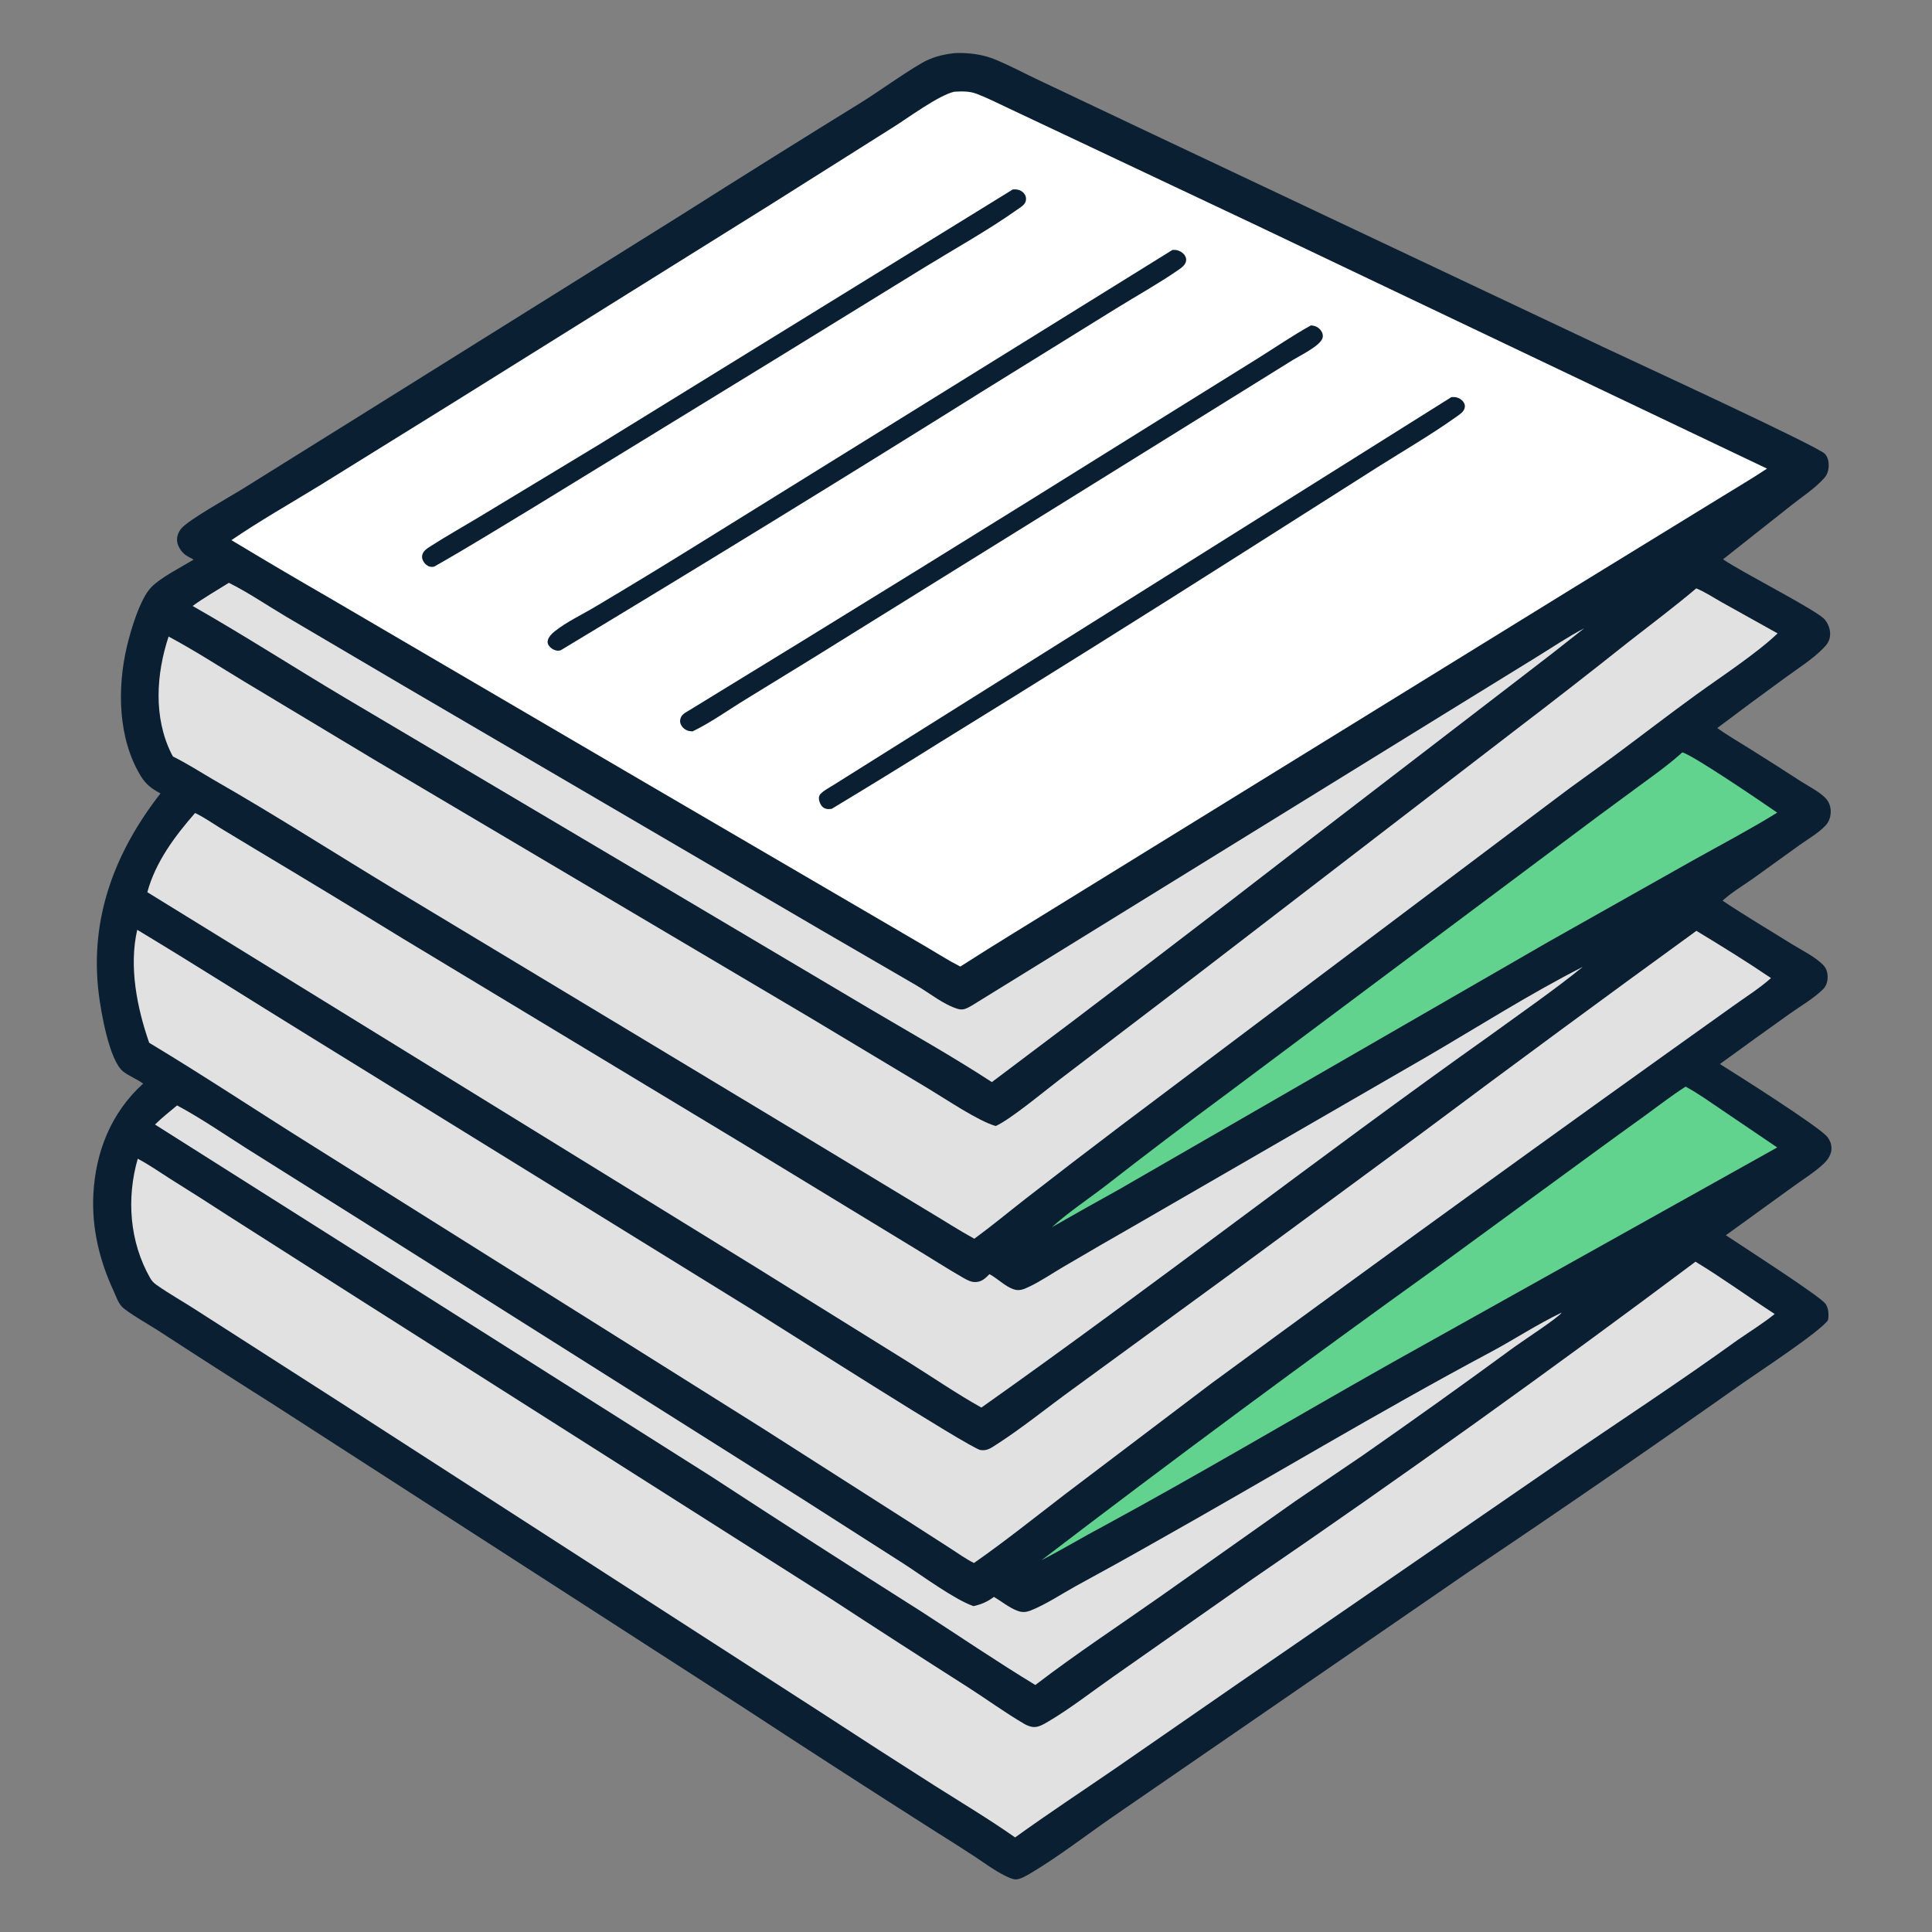 <svg width="126" height="126" viewBox="0 0 126 126" fill="none" xmlns="http://www.w3.org/2000/svg">
<rect x="0" y="0" width="126" height="126" fill="#808080" stroke="none"/>
<path d="M62.22 3.468C62.377 3.459 62.535 3.455 62.692 3.457C63.455 3.471 64.199 3.591 64.906 3.882C65.875 4.281 66.817 4.789 67.766 5.236L74.438 8.398L104.527 22.616C106.425 23.514 118.588 29.115 119.02 29.602C119.233 29.842 119.286 30.189 119.256 30.498C119.23 30.754 119.153 30.971 118.981 31.166C118.384 31.846 117.534 32.392 116.822 32.958L112.373 36.476C113.504 37.274 118.486 39.792 119 40.398C119.26 40.704 119.403 41.123 119.344 41.523C119.299 41.832 119.139 42.041 118.926 42.261C118.233 42.981 117.286 43.57 116.479 44.163C114.974 45.255 113.479 46.361 111.995 47.482C112.68 47.972 113.42 48.396 114.133 48.843C115.242 49.536 116.345 50.24 117.442 50.953C117.948 51.281 118.765 51.682 119.14 52.149C119.348 52.409 119.42 52.761 119.387 53.087C119.359 53.366 119.257 53.621 119.065 53.828C118.612 54.318 117.942 54.701 117.396 55.089L114.306 57.313C113.692 57.747 112.988 58.163 112.428 58.662L112.342 58.74C113.813 59.726 115.351 60.629 116.853 61.569C117.505 61.977 118.447 62.423 118.953 62.991C119.169 63.233 119.222 63.596 119.181 63.907C119.151 64.127 119.072 64.338 118.913 64.497C118.291 65.12 117.385 65.639 116.665 66.153C115.16 67.224 113.661 68.305 112.168 69.394C113.313 70.108 118.693 73.51 119.183 74.157C119.385 74.423 119.49 74.743 119.428 75.077C119.368 75.399 119.164 75.679 118.93 75.9C118.355 76.443 117.611 76.899 116.969 77.368L112.556 80.559C113.453 81.161 118.741 84.557 119.059 85.035C119.266 85.348 119.274 85.73 119.221 86.088C118.75 86.819 114.677 89.487 113.71 90.167C107.771 94.364 101.782 98.488 95.743 102.539L81.495 112.346L72.564 118.492C70.817 119.703 69.046 121.076 67.23 122.159C66.972 122.313 66.519 122.584 66.222 122.57C66.014 122.56 65.735 122.42 65.551 122.331C64.871 122 64.234 121.518 63.602 121.103C62.727 120.531 61.846 119.968 60.96 119.415C56.759 116.743 52.577 114.044 48.412 111.316L17.929 91.66C15.389 90.055 12.86 88.433 10.342 86.793C9.84 86.468 8.256 85.564 7.928 85.195C7.689 84.926 7.545 84.488 7.395 84.163C6.486 82.198 5.984 80.103 6.087 77.931C6.22 75.133 7.247 72.559 9.335 70.671C8.928 70.37 8.447 70.196 8.05 69.895C7.122 69.189 6.573 65.917 6.436 64.783C5.843 59.877 7.488 55.567 10.466 51.745C9.907 51.446 9.53 51.175 9.191 50.627C7.682 48.177 7.635 44.858 8.281 42.141C8.526 41.112 9.124 39.055 9.872 38.29C10.502 37.645 11.831 36.984 12.632 36.493C12.454 36.4 12.263 36.309 12.1 36.192C11.824 35.993 11.582 35.626 11.549 35.284C11.52 34.989 11.636 34.694 11.823 34.469C12.306 33.889 14.972 32.414 15.816 31.888L23.957 26.811L44.468 13.997C48.349 11.537 52.246 9.1 56.157 6.686C57.478 5.859 58.746 4.912 60.089 4.127C60.764 3.731 61.449 3.559 62.22 3.468Z" fill="#0B1F33"/>
<path d="M109.715 49.07C110.361 49.21 115.029 52.389 115.904 52.999C114.109 54.109 112.253 55.082 110.411 56.111L100.986 61.422L72.94 77.595C71.487 78.397 70.041 79.21 68.601 80.036C69.662 79.07 70.927 78.236 72.067 77.36C74.697 75.312 77.353 73.297 80.034 71.317L101.96 54.923C103.526 53.745 105.1 52.577 106.683 51.421C107.71 50.663 108.767 49.927 109.715 49.07Z" fill="#62D28F"/>
<path d="M109.932 70.866C110.765 71.318 111.54 71.88 112.326 72.409L115.905 74.834L90.764 88.877C84.526 92.395 78.355 96.063 72.062 99.48C70.669 100.214 69.321 101.033 67.921 101.754C76.49 95.209 85.156 88.793 93.918 82.506L103.822 75.266C104.958 74.433 106.099 73.606 107.244 72.785C108.132 72.137 109.006 71.459 109.932 70.866Z" fill="#62D28F"/>
<path d="M11.548 72.093C13.113 72.93 14.612 73.968 16.112 74.918L23.561 79.6L52.355 97.776L58.947 101.99C60.141 102.762 62.272 104.332 63.492 104.748C64.013 104.627 64.39 104.468 64.82 104.146C65.317 104.433 65.806 104.844 66.342 105.047C66.676 105.174 66.925 105.151 67.253 105.018C68.236 104.621 69.198 103.976 70.128 103.46C71.912 102.492 73.687 101.506 75.452 100.503C82.72 96.419 89.867 92.104 97.221 88.178C98.768 87.352 100.269 86.355 101.849 85.603C101.673 85.91 99.246 87.49 98.75 87.856C95.484 90.25 92.19 92.605 88.868 94.921L84.462 97.911L75.708 104.096C72.981 106.014 70.167 107.864 67.521 109.891C64.992 108.354 62.54 106.686 60.054 105.08C55.481 102.187 50.93 99.261 46.4 96.302L10.109 73.34C10.556 72.894 11.065 72.5 11.548 72.093Z" fill="#E1E1E1"/>
<path d="M14.925 38.01C16.188 38.636 17.406 39.474 18.623 40.194L26.414 44.782L53.59 60.679L59.775 64.27C60.62 64.764 61.546 65.529 62.484 65.803C62.584 65.832 62.652 65.837 62.757 65.832C62.996 65.819 63.282 65.638 63.484 65.516L94.094 46.622L100.181 42.87C101.215 42.236 102.246 41.534 103.32 40.973C101.98 42.039 100.63 43.09 99.268 44.128L85.727 54.529C78.756 59.932 71.742 65.28 64.686 70.572C62.118 68.895 59.403 67.376 56.762 65.814L43.217 57.781L22.443 45.475C19.14 43.51 15.901 41.42 12.562 39.52C13.311 38.975 14.14 38.505 14.925 38.01Z" fill="#E1E1E1"/>
<path d="M12.722 53.022C13.3 53.296 13.838 53.677 14.383 54.013L16.68 55.4C19.881 57.314 23.071 59.247 26.25 61.198L48.281 74.491L59.567 81.359C60.656 82.012 61.726 82.712 62.829 83.34C63.058 83.47 63.3 83.606 63.57 83.612C64.001 83.621 64.243 83.39 64.529 83.098C65.067 83.381 65.515 83.871 66.087 84.078C66.466 84.215 66.758 84.088 67.107 83.923C67.878 83.559 68.619 83.047 69.357 82.616C71.004 81.647 72.658 80.689 74.318 79.741L93.043 68.922C96.414 66.954 99.757 64.823 103.235 63.05C101.301 64.612 99.228 66.041 97.216 67.503C86.029 75.437 75.202 83.88 64.003 91.798C62.359 90.878 60.786 89.794 59.187 88.796L49.232 82.607L9.608 58.187C10.146 56.209 11.398 54.542 12.722 53.022Z" fill="#E1E1E1"/>
<path d="M8.95 60.64C12.685 62.887 16.365 65.234 20.078 67.518L49.16 85.482C50.905 86.563 63.275 94.471 63.948 94.569C64.371 94.631 64.629 94.437 64.968 94.219C66.657 93.136 68.251 91.833 69.878 90.655L80.236 83.094L92.779 73.855C98.701 69.431 104.653 65.049 110.635 60.707C112.269 61.697 113.92 62.714 115.5 63.788C114.745 64.462 113.823 65.038 113 65.632C101.6 73.754 90.26 81.957 78.978 90.242L69.472 97.44C67.502 98.95 65.556 100.514 63.521 101.934C62.984 101.673 62.479 101.302 61.976 100.979L59.249 99.226L49.757 93.166L20.245 74.636C16.734 72.441 13.277 70.14 9.729 68.007C8.935 65.726 8.398 63.035 8.95 60.64Z" fill="#E1E1E1"/>
<path d="M110.624 38.373C111.198 38.604 111.766 38.986 112.307 39.288L115.93 41.309C114.555 42.624 112.209 44.155 110.593 45.327C108.778 46.643 107.008 48.011 105.207 49.346C103.963 50.269 102.688 51.148 101.456 52.088L73.07 73.437C70.989 75.01 68.92 76.597 66.861 78.199C65.756 79.06 64.674 79.961 63.542 80.787C62.545 80.242 61.59 79.619 60.612 79.038L51.796 73.706L25.936 58.128C21.915 55.703 17.945 53.149 13.87 50.822C13.016 50.312 12.167 49.782 11.278 49.335C11.245 49.278 11.213 49.22 11.183 49.161C9.998 46.782 10.187 43.968 10.995 41.513C12.672 42.41 14.296 43.462 15.924 44.446L24.376 49.526L52.984 66.459L60.59 71.025C61.676 71.676 63.799 73.112 64.935 73.436C65.85 73.049 68.207 71.088 69.136 70.382L78.005 63.621L98.725 47.693C101.252 45.767 103.759 43.816 106.245 41.838C107.709 40.692 109.206 39.574 110.624 38.373Z" fill="#E1E1E1"/>
<path d="M8.984 75.569C9.725 75.958 10.42 76.451 11.127 76.898C12.402 77.693 13.67 78.5 14.929 79.319L23.494 84.777L54.153 104.248C57.145 106.203 60.148 108.14 63.163 110.06C64.373 110.836 65.561 111.704 66.8 112.427C66.966 112.524 67.141 112.593 67.331 112.625C67.683 112.683 68.057 112.456 68.355 112.281C69.775 111.449 71.269 110.279 72.64 109.322L81.716 102.956C91.484 96.271 101.104 89.381 110.576 82.285C112.338 83.352 114.011 84.576 115.741 85.695C114.983 86.308 114.122 86.839 113.319 87.395C109.489 90.162 105.531 92.741 101.635 95.412L80.883 109.698L72.749 115.326C70.564 116.826 68.353 118.282 66.204 119.832C64.496 118.634 62.677 117.546 60.913 116.429C58.497 114.893 56.09 113.342 53.692 111.776L22.154 91.44L12.86 85.481C11.979 84.904 11.042 84.391 10.185 83.781C10.009 83.656 9.894 83.526 9.786 83.338C8.445 80.977 8.243 78.14 8.984 75.569Z" fill="#E1E1E1"/>
<path d="M62.232 5.982C62.736 5.955 63.214 5.935 63.695 6.118C64.428 6.398 65.148 6.769 65.861 7.101L69.88 8.997L81.771 14.614L115.24 30.562C114.215 31.243 113.139 31.869 112.093 32.518L102.756 38.248L66.106 60.855C64.94 61.571 63.781 62.299 62.628 63.037C61.894 62.667 61.187 62.209 60.477 61.793L56.365 59.39L41.982 50.989L21.457 38.979C19.323 37.749 17.202 36.499 15.093 35.227C16.955 33.956 18.944 32.83 20.868 31.651L29.69 26.178L50.265 13.335L58.233 8.308C59.23 7.685 61.202 6.219 62.232 5.982Z" fill="white"/>
<path d="M66.047 12.358C66.088 12.356 66.129 12.353 66.17 12.352C66.396 12.347 66.633 12.428 66.779 12.609C66.891 12.747 66.934 12.879 66.909 13.057C66.87 13.335 66.61 13.481 66.398 13.631C64.483 14.989 62.374 16.163 60.37 17.389L50.54 23.44L34.811 33.079C32.656 34.379 30.513 35.71 28.323 36.95C28.268 36.962 28.236 36.971 28.177 36.971C27.986 36.973 27.825 36.883 27.703 36.742C27.578 36.597 27.5 36.41 27.534 36.217C27.582 35.937 27.854 35.769 28.075 35.627C29.13 34.949 30.233 34.332 31.307 33.684L39.09 28.979L66.047 12.358Z" fill="#0B1F33"/>
<path d="M76.466 16.299C76.546 16.299 76.641 16.293 76.72 16.308C76.928 16.348 77.175 16.488 77.283 16.679C77.361 16.816 77.385 16.939 77.334 17.092C77.255 17.328 77.037 17.474 76.842 17.61C75.55 18.503 74.136 19.286 72.799 20.114L64.237 25.418C55.064 31.159 45.843 36.821 36.575 42.405C36.518 42.42 36.483 42.432 36.421 42.435C36.219 42.446 35.99 42.33 35.856 42.18C35.756 42.069 35.691 41.955 35.718 41.8C35.763 41.547 35.983 41.327 36.174 41.175C36.959 40.549 37.976 40.078 38.84 39.558C40.966 38.295 43.08 37.012 45.181 35.707L76.466 16.299Z" fill="#0B1F33"/>
<path d="M85.493 21.224C85.522 21.226 85.552 21.227 85.582 21.231C85.824 21.262 86.009 21.366 86.153 21.565C86.252 21.701 86.299 21.862 86.257 22.029C86.129 22.542 84.795 23.182 84.326 23.471L57.504 40.13C54.58 41.958 51.646 43.77 48.703 45.567C47.544 46.27 46.387 47.109 45.169 47.7C45.099 47.696 45.03 47.69 44.961 47.679C44.761 47.646 44.553 47.506 44.448 47.331C44.361 47.187 44.327 47.047 44.373 46.881C44.454 46.587 44.681 46.489 44.919 46.344C54.816 40.297 64.681 34.198 74.515 28.049L82.036 23.369C83.183 22.654 84.308 21.875 85.493 21.224Z" fill="#0B1F33"/>
<path d="M94.656 25.899C94.736 25.896 94.787 25.892 94.87 25.898C95.078 25.912 95.316 26.036 95.437 26.212C95.531 26.348 95.564 26.468 95.515 26.631C95.443 26.866 95.225 27.007 95.035 27.143C93.381 28.326 91.577 29.372 89.854 30.46L81.21 35.95C74.605 40.149 67.97 44.303 61.307 48.41C58.964 49.878 56.608 51.325 54.239 52.752C54.131 52.765 53.998 52.777 53.89 52.751C53.718 52.71 53.627 52.628 53.534 52.481C53.439 52.33 53.362 52.062 53.438 51.891C53.548 51.643 54.112 51.352 54.341 51.207L94.656 25.899Z" fill="#0B1F33"/>
</svg>
